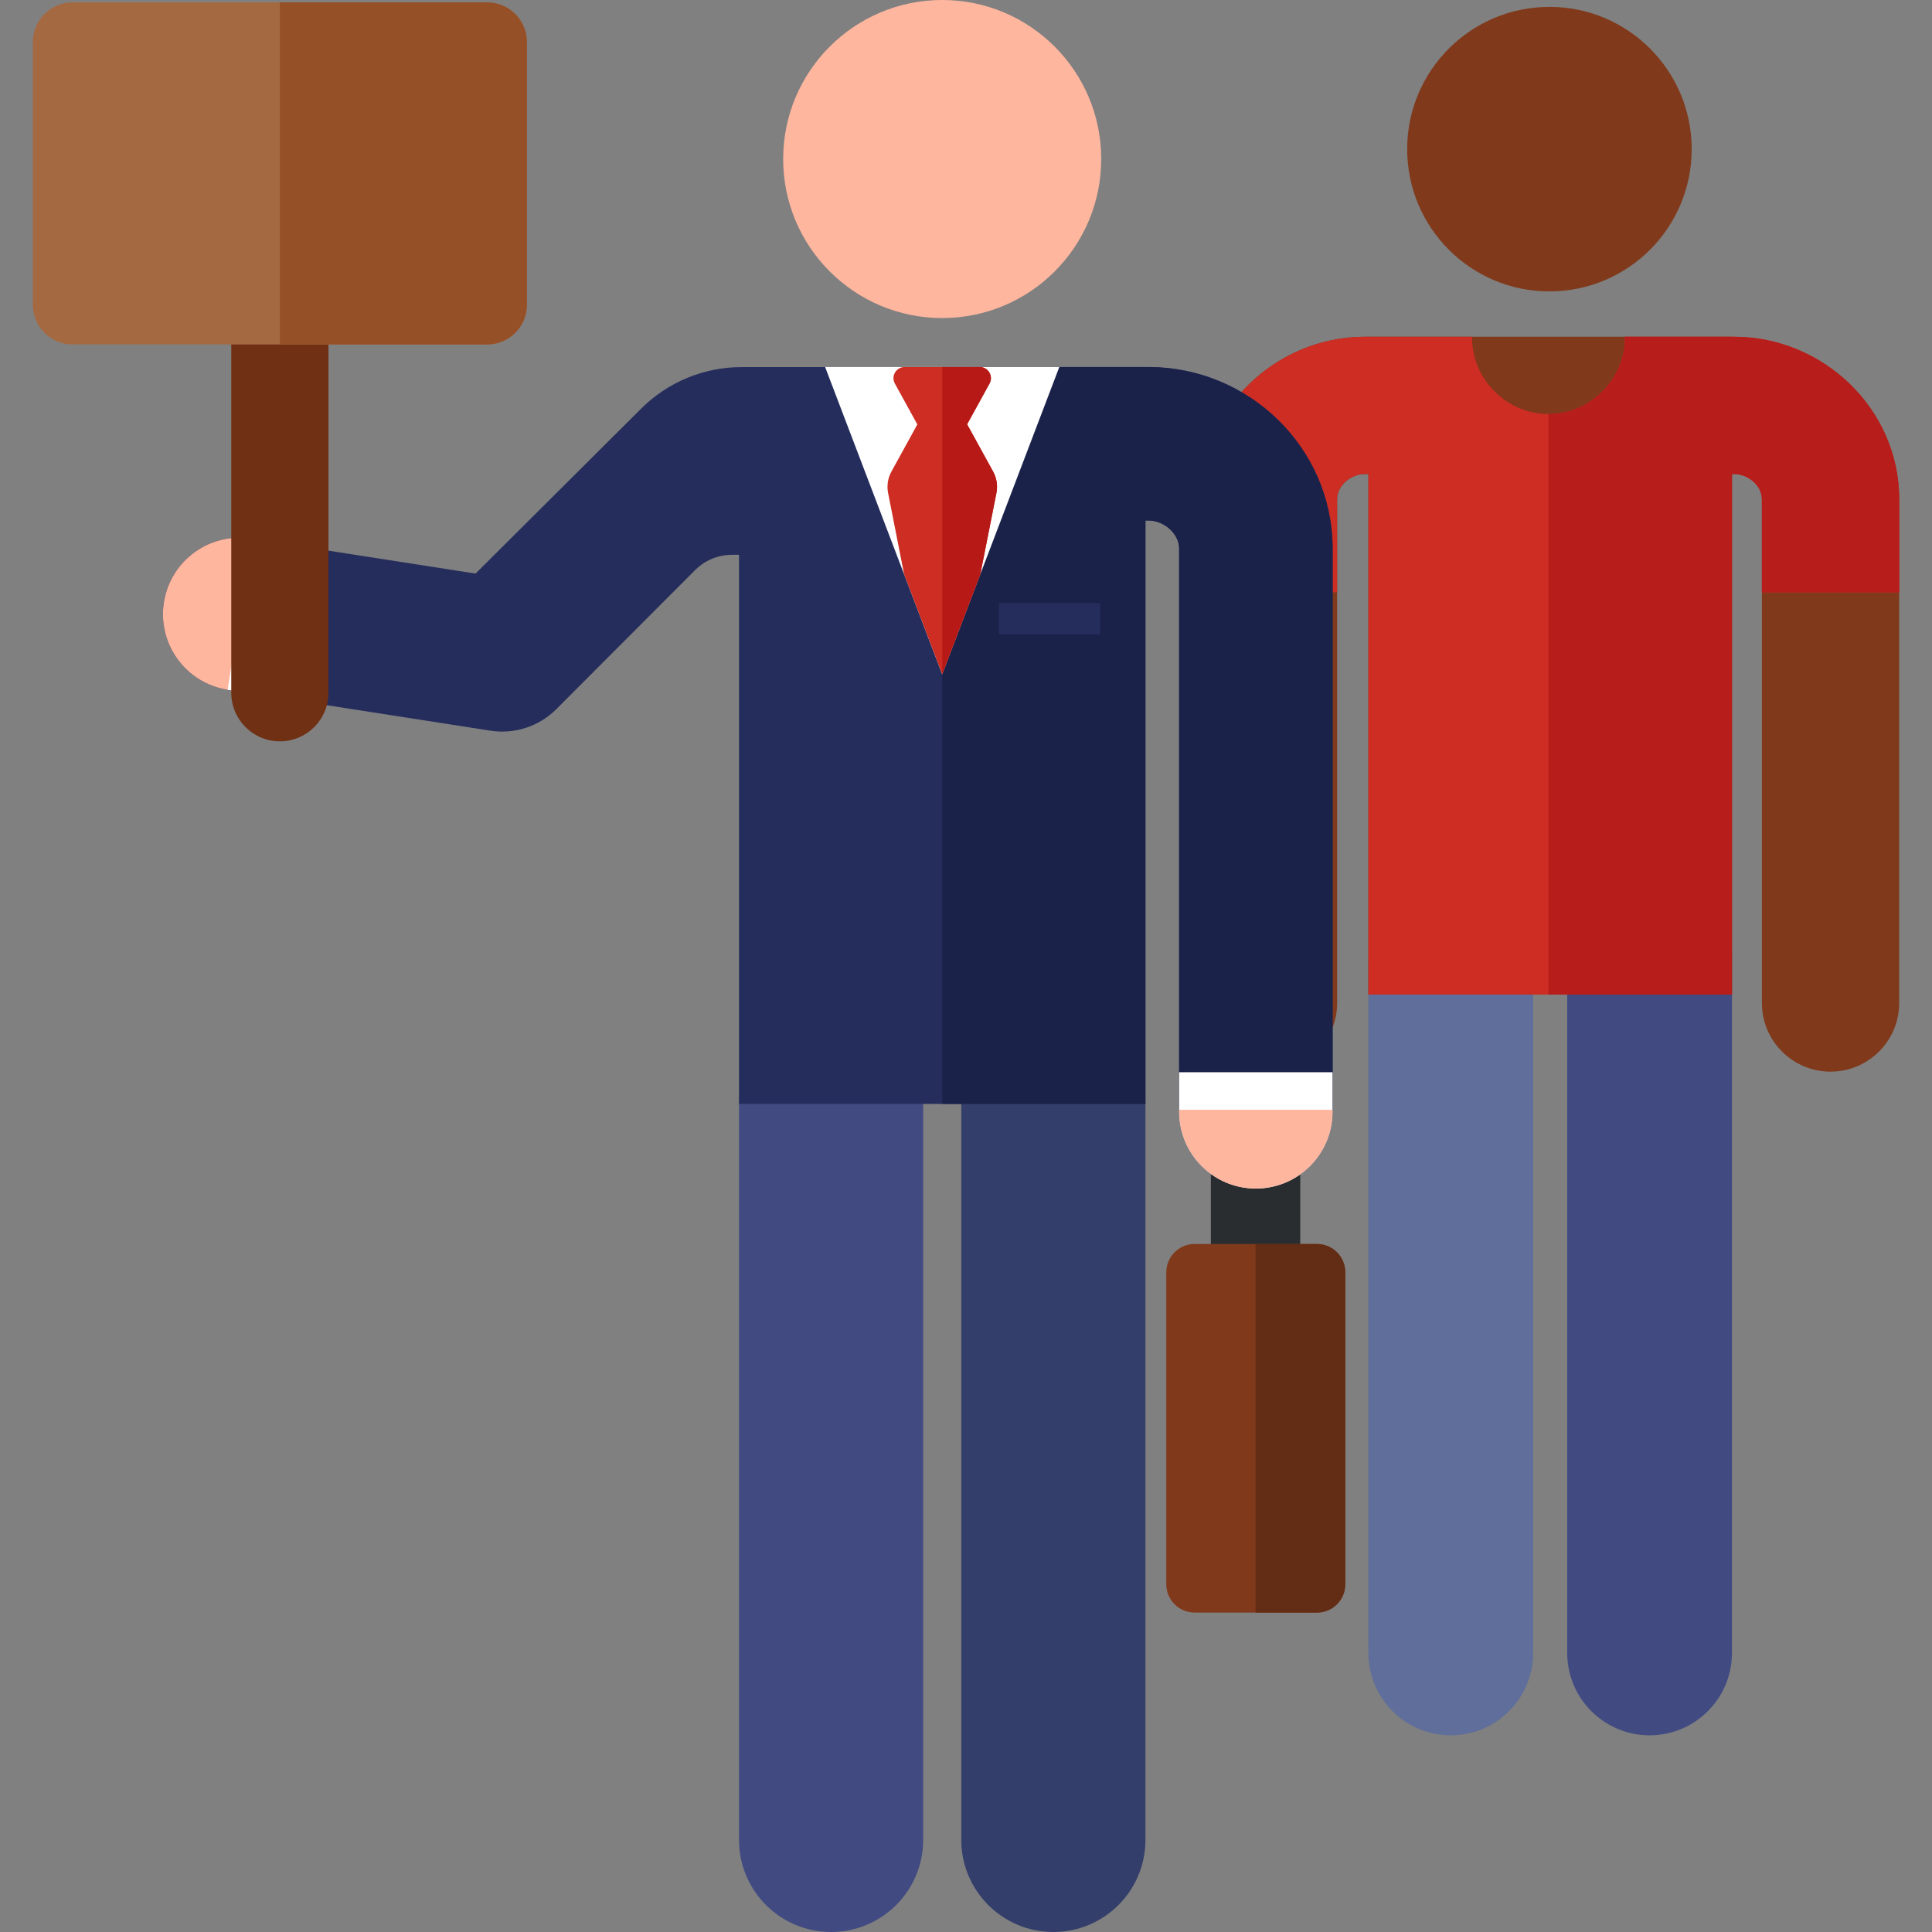 <?xml version="1.0" encoding="iso-8859-1"?>
<!-- Generator: Adobe Illustrator 19.0.0, SVG Export Plug-In . SVG Version: 6.00 Build 0)  -->
<svg version="1.1" id="Capa_1" xmlns="http://www.w3.org/2000/svg" xmlns:xlink="http://www.w3.org/1999/xlink" x="0px" y="0px"
	 viewBox="0 0 512 512" style="enable-background:new 0 0 512 512;" xml:space="preserve">
<rect x="0" y="0" width="512" height="512" fill="#808080" stroke="none"/>
<path style="fill:#5F6E9B;" d="M362.639,252.782v185.265c0,12.055,9.773,21.828,21.828,21.828s21.828-9.773,21.828-21.828V252.782
	H362.639z"/>
<path style="fill:#414B82;" d="M415.332,252.782v185.265c0,12.055,9.773,21.828,21.828,21.828s21.828-9.773,21.828-21.828V252.782
	H415.332z"/>
<g>
	<circle style="fill:#80391B;" cx="410.616" cy="39.525" r="37.7"/>
	<path style="fill:#80391B;" d="M503.302,132.077c-0.112-22.397-18.248-42.832-45.362-42.832c-16.913,0-95.777,0-95.777,0l0,0
		c-0.166,0-0.327,0-0.47,0c-23.662,0-43.6,19.243-43.719,42.832v24.896l0,0v108.742c-0.05,10.046,8.053,18.231,18.099,18.281h0.093
		c10.003,0,18.138-8.084,18.188-18.099c0-14.297,0-117.052,0-133.637c0.018-3.658,3.68-6.634,7.338-6.634h0.947V263.57h96.351
		V125.748c0.042,0.009,0.081,0.023,0.124,0.033c-0.006-0.05-0.004-0.103-0.009-0.154c0.407,0.053,2.051-0.293,4.403,1.134
		c1.916,1.162,3.078,2.946,3.344,4.697c0.04,0.263,0.068,0.53,0.069,0.802c0,16.548,0,119.058,0,133.638
		c0.05,10.015,8.185,18.098,18.188,18.098h0.093c10.046-0.05,18.149-8.235,18.099-18.281V156.972l0,0v-24.895H503.302z"/>
</g>
<path style="fill:#CD2D23;" d="M459.583,89.246h-1.633c-0.004,0-0.009,0-0.013,0H430.62c0.131,11.218-9.207,20.485-20.255,20.485
	c-11.051,0-20.385-9.272-20.255-20.485h-27.948l0,0h-0.47c-23.618,0-43.6,19.214-43.719,42.831v24.896h36.38V132.26
	c0.018-3.658,3.68-6.634,7.338-6.634h0.947v137.943h96.351V125.748c0.042,0.009,0.081,0.023,0.124,0.033
	c-0.006-0.05-0.004-0.104-0.009-0.155h0.48c3.657,0,7.32,2.975,7.338,6.634v24.713h36.38v-24.896
	C503.184,108.459,483.201,89.246,459.583,89.246z"/>
<path style="fill:#B71D1A;" d="M459.583,89.246h-1.633c-0.004,0-0.009,0-0.013,0H430.62c0.131,11.218-9.207,20.485-20.255,20.485
	c-0.001,0-0.002,0-0.004,0V263.57h48.627V125.748c0.042,0.009,0.081,0.023,0.123,0.033c-0.006-0.05-0.004-0.103-0.009-0.155h0.479
	c3.658,0,7.32,2.975,7.338,6.634v24.713h36.38v-24.896C503.184,108.46,483.201,89.246,459.583,89.246z"/>
<path style="fill:#343E6B;" d="M279.152,512c-13.476,0-24.402-10.925-24.402-24.402V292.553c0-13.476,10.925-24.402,24.402-24.402
	c13.476,0,24.402,10.925,24.402,24.402v195.045C303.553,501.075,292.629,512,279.152,512z"/>
<path style="fill:#414B82;" d="M220.246,512c-13.476,0-24.402-10.925-24.402-24.402V292.553c0-13.476,10.925-24.402,24.402-24.402
	c13.477,0,24.402,10.925,24.402,24.402v195.045C244.648,501.075,233.722,512,220.246,512z"/>
<path style="fill:#252D5C;" d="M353.152,145.143c-0.133-26.401-22.056-47.88-48.871-47.88l-107.776,0.023
	c-9.96,0.002-19.513,3.95-26.569,10.979l-43.907,43.738l-59.457-9.261c-11.068-1.729-21.421,5.846-23.143,16.906
	c-1.723,11.059,5.845,21.422,16.906,23.144l69.639,10.846c6.396,0.994,12.884-1.121,17.463-5.709l36.77-36.842
	c4.938-4.947,10.847-3.941,11.638-4.07v145.536h107.709v-154.62h0.727c4.261,0,8.159,3.514,8.202,7.38v149.324
	c0,11.231,9.104,20.335,20.335,20.335s20.335-9.104,20.335-20.335V145.245C353.153,145.211,353.153,145.177,353.152,145.143z"/>
<path style="fill:#FFB69E;" d="M76.252,144.25l-9.68-1.507c-11.068-1.729-21.421,5.846-23.143,16.906
	c-1.723,11.059,5.845,21.422,16.906,23.144l9.764,1.52L76.252,144.25z"/>
<polygon style="fill:#FFFFFF;" points="76.252,144.25 66.572,142.742 60.335,182.791 70.098,184.312 "/>
<path style="fill:#1B224A;" d="M353.152,145.143c-0.133-26.401-22.056-47.88-48.871-47.88c-6.447,0-48.177,0-54.588,0v195.291
	h53.861V137.933h0.727c4.261,0,8.16,3.514,8.202,7.38v149.324c0,11.231,9.104,20.335,20.335,20.335s20.335-9.104,20.335-20.335
	V145.245C353.153,145.211,353.153,145.177,353.152,145.143z"/>
<rect x="320.891" y="284.148" style="fill:#292D30;" width="23.69" height="51.087"/>
<path style="fill:#FFFFFF;" d="M312.477,284.149v10.489c0,11.231,9.104,20.335,20.335,20.335s20.335-9.104,20.335-20.335v-10.489
	H312.477z"/>
<g>
	<path style="fill:#FFB69E;" d="M312.477,294.113v0.523c0,11.231,9.104,20.335,20.335,20.335s20.335-9.104,20.335-20.335v-0.523
		H312.477z"/>
	<circle style="fill:#FFB69E;" cx="249.693" cy="42.144" r="42.144"/>
</g>
<path style="fill:#80391B;" d="M349.008,427.348h-32.428c-4.144,0-7.503-3.359-7.503-7.503v-82.672c0-4.144,3.359-7.503,7.503-7.503
	h32.428c4.144,0,7.503,3.359,7.503,7.503v82.672C356.512,423.988,353.153,427.348,349.008,427.348z"/>
<polygon style="fill:#FFFFFF;" points="218.665,97.263 249.692,178.688 280.728,97.263 "/>
<path style="fill:#CD2D23;" d="M263.189,124.981l-6.893-12.536l5.941-10.804c1.081-1.965-0.343-4.377-2.589-4.377h-19.915
	c-2.242,0-3.67,2.41-2.589,4.377l5.961,10.84l-6.874,12.502c-0.952,1.731-1.261,3.743-0.875,5.68l4.24,21.524l10.096,26.502
	l10.106-26.507l4.264-21.517C264.45,128.726,264.141,126.714,263.189,124.981z"/>
<path style="fill:#B71A16;" d="M263.189,124.981l-6.893-12.536l5.941-10.804c1.081-1.965-0.342-4.377-2.589-4.377h-9.955v81.408
	v0.017l10.106-26.507l4.264-21.517C264.45,128.726,264.141,126.714,263.189,124.981z"/>
<rect x="264.716" y="159.828" style="fill:#252D5C;" width="26.862" height="8.285"/>
<path style="fill:#632C15;" d="M349.008,329.67H332.74v97.678h16.268c4.144,0,7.503-3.36,7.503-7.503v-82.672
	C356.512,333.029,353.153,329.67,349.008,329.67z"/>
<path style="fill:#703014;" d="M74.166,196.466c-7.113,0-12.879-5.766-12.879-12.879V54.123c0-7.113,5.766-12.879,12.879-12.879
	c7.113,0,12.879,5.766,12.879,12.879v129.464C87.045,190.7,81.279,196.466,74.166,196.466z"/>
<path style="fill:#A56941;" d="M139.635,80.754c0,5.818-4.717,10.535-10.535,10.535H19.233c-5.818,0-10.535-4.717-10.535-10.535
	V11.159c0-5.818,4.717-10.535,10.535-10.535h109.866c5.818,0,10.535,4.717,10.535,10.535v69.595H139.635z"/>
<path style="fill:#965028;" d="M139.635,11.159c0-5.818-4.717-10.535-10.535-10.535H74.166V91.29H129.1
	c5.818,0,10.535-4.717,10.535-10.535V11.159z"/>
<g>
</g>
<g>
</g>
<g>
</g>
<g>
</g>
<g>
</g>
<g>
</g>
<g>
</g>
<g>
</g>
<g>
</g>
<g>
</g>
<g>
</g>
<g>
</g>
<g>
</g>
<g>
</g>
<g>
</g>
</svg>
